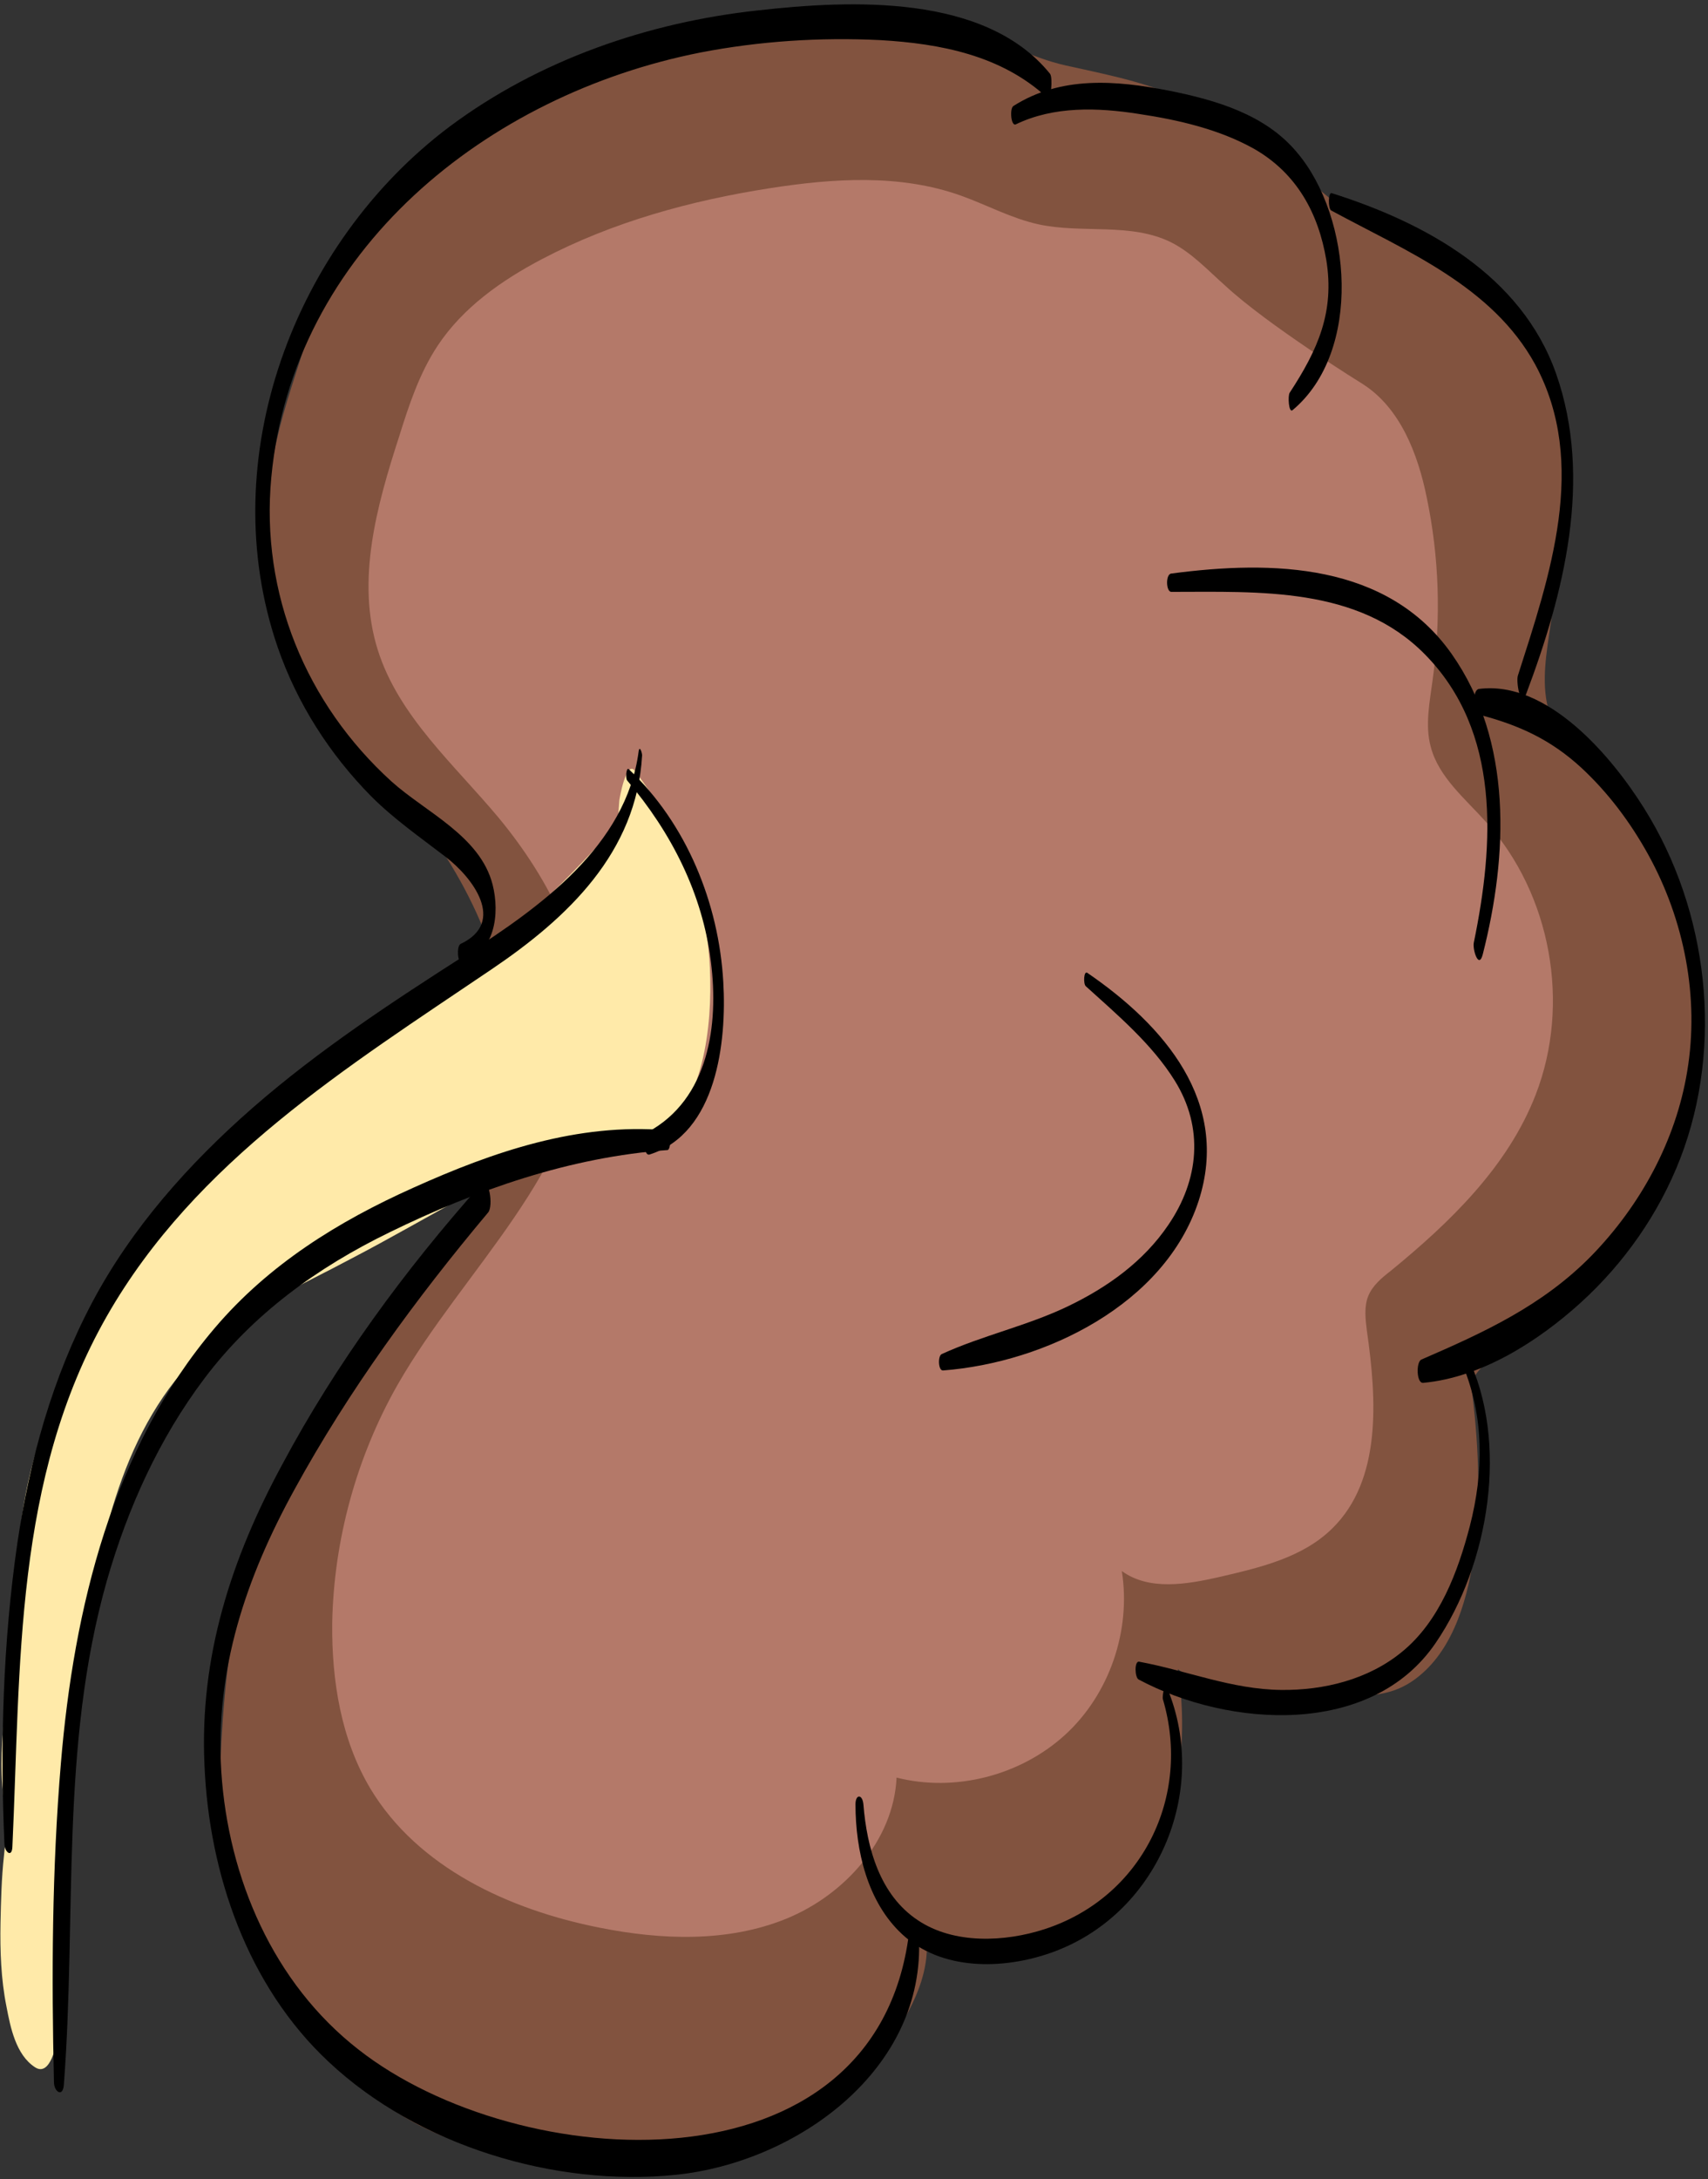 <?xml version="1.0" encoding="UTF-8"?>
<svg width="345px" height="440px" viewBox="0 0 345 440" version="1.1" xmlns="http://www.w3.org/2000/svg" xmlns:xlink="http://www.w3.org/1999/xlink">
    <rect x="0" y="0" width="345" height="440" fill="#333333" stroke="none"/>
    <!-- Generator: Sketch 62 (91390) - https://sketch.com -->
    <title>Group 50</title>
    <desc>Created with Sketch.</desc>
    <g id="Page-1" stroke="none" stroke-width="1" fill="none" fill-rule="evenodd">
        <g id="Group-50" transform="translate(0, 0.875)" fill-rule="nonzero">
            <path d="M295.6,51.925 C305,57.825 313.9,77.725 316.2,88.625 C319.3,103.425 315.3,110.225 313.2,125.225 C312.4,130.825 311.3,136.625 312.7,142.125 C314.7,149.625 319.2,149.825 324.4,155.725 C340.5,173.725 347.5,205.925 338.7,228.425 C331.8,246.225 317.5,260.225 302.6,272.225 C300.4,274.025 298.2,275.825 297.1,278.425 C296,281.125 296.7,275.525 297.1,278.425 C299.5,295.525 300.5,324.125 288.1,336.225 C280.7,343.425 274.6,340.525 264.5,342.725 C256.3,344.525 244.7,341.125 237.9,336.125 C240.3,350.925 238.1,370.725 227.1,380.825 C216.1,390.925 201.8,396.825 187.2,393.125 C186.5,408.825 167,427.225 152.5,433.025 C138,438.925 121.6,438.225 106.2,435.225 C83.8,430.825 71.3,422.525 59.5,402.925 C52.2,390.725 44,381.325 44.2,367.125 C44.5,346.425 45.8,318.425 56.1,300.525 C72.6,271.725 101.4,247.225 102.8,214.125 C103.6,194.225 93.9,175.225 81.2,159.925 C70.1,146.625 58.5,146.925 54.5,111.625 C52.5,93.725 57.4,82.225 62.8,65.025 C65.3,57.225 78.2,43.925 82.8,37.125 C89.1,27.625 100,23.725 110.1,18.425 C127.6,9.225 129,6.425 148.5,3.325 C164.3,0.825 180.9,-0.175 195.9,5.125 C202.4,7.425 208.5,10.825 215.2,12.325 C226,14.725 232.7,15.925 242.6,20.825 C247.8,23.325 265.3,36.125 269.6,40.025 C280.3,49.825 295.6,51.925 295.6,51.925 Z" id="Path" fill="#82533F"></path>
            <g id="Group" opacity="0.4" transform="translate(67, 35.125)" fill="#FFB1A8">
                <path d="M208.2,41.5 C215.8,46.3 219.4,55.6 221.2,64.5 C223.7,76.5 224.1,88.9 222.4,101.1 C221.8,105.7 220.8,110.4 222,114.8 C223.6,120.9 228.9,125.2 233.2,130 C246.3,144.6 250.3,166.7 243.2,185 C237.6,199.5 225.9,210.8 213.9,220.6 C212.1,222 210.3,223.5 209.4,225.6 C208.5,227.8 208.8,230.3 209.1,232.7 C211.1,246.6 212.1,262.8 202.1,272.6 C196.1,278.5 187.5,280.5 179.3,282.4 C172.7,283.9 165.1,285.2 159.6,281.2 C161.5,293.2 157.1,306.1 148.1,314.3 C139.1,322.5 125.9,325.9 114.1,322.9 C113.5,335.6 103.6,346.6 91.8,351.4 C80,356.2 66.6,355.7 54.1,353.2 C35.9,349.6 17.4,341.1 7.8,325.1 C1.9,315.2 -1.36424205e-12,303.4 0.1,291.8 C0.4,275 5,258.2 13.3,243.6 C26.7,220.2 50.1,200.3 51.3,173.3 C52,157.1 44.1,141.7 33.8,129.2 C24.8,118.4 13.5,108.6 9.3,95.2 C4.9,81.2 9.1,66.1 13.6,52.2 C15.6,45.8 17.7,39.4 21.4,33.8 C26.5,26.1 34.3,20.6 42.5,16.3 C56.8,8.8 72.5,4.5 88.5,2 C101.3,0 114.8,-0.9 127.1,3.5 C132.4,5.4 137.3,8.1 142.8,9.3 C151.6,11.2 161.4,8.9 169.5,12.9 C173.7,15 176.9,18.5 180.4,21.6 C189.1,29.7 208.2,41.5 208.2,41.5 Z" id="Path"></path>
            </g>
            <g id="Group" transform="translate(0, 154.125)" fill="#FFEAA9">
                <path d="M128.8,13.8 C119.9,24.3 110.9,34.8 99.9,43.1 C90.6,50.2 80.1,55.5 70.5,62.3 C56.5,72.3 44.9,85.1 33.5,98 C27,105.4 20.3,113.4 19.1,123.2 C18.7,126.3 21.1,113.5 20.8,116.7 C20.3,122.9 12.2,136.2 10.3,142.1 C5.5,156.7 6.6,180.5 4.2,195.8 C2.1,209.4 6.8,205.4 4.6,219 C3.6,225.1 2.4,250.8 7.8,253.7 C11.4,228.7 9.1,203.5 12.7,178.5 C16.3,153.5 20.8,126.5 38.8,108.8 C46.2,101.6 55.3,96.4 64.6,92 C76.6,86.3 104.4,68.9 117.2,65.4 C128.6,62.3 126,72.3 133.6,63.2 C139.7,55.9 141.4,45.6 139.7,36.2 C138,26.8 133.2,18.2 127.6,10.5" id="Path"></path>
                <path d="M128.1,7.7 C118.7,18.1 109.1,28.7 97.7,37 C86.1,45.4 73.1,51.5 61.9,60.7 C51,69.7 41.5,80.4 32.1,91 C23.7,100.4 16.2,110.7 16,123.8 C16,125.3 18.1,135.7 20.9,130.9 C21.9,129.3 22.1,127.4 22.5,125.5 C22.7,124.6 22.9,123.6 23.1,122.7 C23.6,120.3 24.4,121.3 22.6,123.4 C21,121.8 19.4,120.1 17.8,118.5 C17.3,113.4 18,113.7 16.4,117.7 C15.3,120.3 14.1,122.8 12.9,125.3 C10.6,129.9 8.3,134.4 6.9,139.4 C3.4,151.7 3.1,164.7 2.3,177.4 C1.6,188.9 -1.3,200.5 1.5,211.9 C1.6,212.4 1.8,213.9 1.7,212.7 C1.6,211.4 1.6,213.3 1.6,213.6 C1.2,215.6 1,217.6 0.8,219.7 C0.3,224.2 0.2,228.8 0.1,233.3 C-9.09494702e-13,238.9 0.2,244.6 1.3,250.1 C2.1,254.3 3.2,259.9 7.1,262.4 C10.2,264.4 11.5,257.5 11.6,256.1 C15,229.4 13.1,202.4 17.2,175.7 C20.5,154.1 25.4,131.2 42.6,116.1 C51,108.7 61.1,104.4 70.8,99.2 C78.7,95.1 86.4,90.6 94.2,86.4 C101.6,82.4 109.4,77.8 117.6,75.7 C120.8,74.9 123.3,75 126.2,76.4 C128.7,77.6 130,77.7 132.3,75.8 C142.2,67.9 143.9,52.3 143.4,40.6 C142.7,25.6 137.2,12.6 128.3,0.7 C126.5,-1.8 125.1,6.4 125.1,6.6 C124.8,10.2 124.4,16.1 126.6,19.2 C131.2,25.9 139.5,36.7 137,45.3 C136,48.7 133.1,54.9 129.6,56.4 C127.8,57.1 126.8,55.9 125,55.2 C118.7,52.7 111.1,57.2 105.5,59.8 C97.5,63.6 89.7,68 82,72.4 C65.6,81.6 46.6,88.6 34.2,103.2 C20.4,119.4 15,140.7 11.5,161.3 C9.3,174.5 7.7,187.7 7.2,201.1 C6.5,217.9 6.7,234.7 4.2,251.4 C5.7,249.3 7.2,247.2 8.7,245.1 C8.6,245.1 8.5,244.8 8.2,243.6 C7.8,241.2 7.7,239.9 7.6,237.4 C7.4,232.3 7.4,228.5 7.9,223.5 C8.5,217.2 9.3,211.2 7.9,204.9 C7.7,204 7.4,203.1 7.2,202.2 C6.9,200.8 6.6,203.7 7.2,201.5 C8,198.5 8.1,195.1 8.4,192 C9.8,177.8 8.5,162.2 12.7,148.4 C16.3,136.7 25.1,126.8 23.8,113.9 C23.6,111.7 21.9,105.6 19,109 C17.8,110.4 17.6,113 17.3,114.7 C17.1,115.6 16.9,116.6 16.7,117.5 C16.3,119.5 15.3,120.1 17.3,116.5 C18.9,118.9 20.6,121.2 22.2,123.6 C22.2,128 22.5,124 23,122.7 C23.5,121.4 24.1,120.1 24.8,118.8 C26.3,116.1 28,113.7 29.9,111.3 C33.9,106.1 38.4,101.2 42.8,96.3 C51.3,86.8 60.5,77.8 70.7,70.3 C80.9,62.8 92.3,57.1 102.1,49.1 C112.6,40.7 121,30.2 129.4,19.8 C131.1,17.7 131,14.4 130.7,11.9 C130.8,11.4 129.6,6 128.1,7.7 L128.1,7.7 Z" id="Path"></path>
            </g>
            <path d="M129,150.825 C126.5,169.925 109.1,182.225 94.2,191.825 C79.2,201.425 64.4,211.125 51,222.825 C38.2,234.025 26.6,247.025 18.6,262.125 C10.6,277.225 6,293.825 3.5,310.725 C0.6,330.725 0,351.325 0.9,371.525 C1,373.125 2.4,374.225 2.5,372.025 C4.2,335.525 2.8,297.725 21.6,264.825 C39.5,233.525 70.2,214.525 99.3,194.825 C114.7,184.425 128.6,171.225 129.7,151.625 C129.7,151.125 129.2,149.525 129,150.825 L129,150.825 Z" id="Path" fill="#000000"></path>
            <path d="M134.6,227.325 C116.7,225.825 99.7,231.625 83.5,238.925 C68.3,245.725 54.3,254.425 43.4,267.225 C22.7,291.525 14.9,323.925 12.3,355.125 C10.5,376.425 10.4,398.125 10.9,419.525 C10.9,421.425 12.7,422.725 12.9,420.025 C15.5,385.925 12.1,351.625 21.6,318.225 C25.8,303.625 32.1,289.625 41.3,277.425 C51.1,264.425 64.1,255.025 78.7,247.925 C96.3,239.325 115.2,232.725 134.8,231.325 C135.6,231.325 135.6,227.325 134.6,227.325 L134.6,227.325 Z" id="Path" fill="#000000"></path>
            <path d="M93.3,193.425 C100,191.525 101,183.625 99.5,177.725 C97,167.925 86,163.125 79.1,156.925 C61.8,141.225 52.6,118.925 54.8,95.525 C59.1,49.625 98.4,18.225 141.5,9.725 C153.4,7.425 165.6,6.625 177.8,7.225 C190,7.925 202.3,10.325 211.5,18.825 C212.3,19.625 212.7,14.825 212.1,14.025 C199,-2.175 171.8,-0.875 153.1,1.225 C130.9,3.625 108.9,11.225 90.9,24.625 C59.4,48.225 43,91.825 56.1,129.825 C60,141.125 66.6,151.425 75,159.925 C79.6,164.525 84.8,168.125 90,172.125 C95.4,176.225 102.4,185.325 93,189.725 C92.2,190.225 92.4,193.625 93.3,193.425 L93.3,193.425 Z" id="Path" fill="#000000"></path>
            <path d="M205.2,24.225 C212.9,20.525 221.7,20.825 230,22.125 C238,23.325 246.3,25.225 253.4,29.225 C261.9,34.125 266.3,42.125 267.9,51.625 C269.6,62.125 266.2,69.725 260.5,78.425 C260.1,79.025 260.3,82.625 261.1,81.925 C275.2,70.125 273.1,43.025 262,29.925 C255.6,22.225 245.6,19.325 236.1,17.425 C225.4,15.325 214.3,14.425 204.7,20.525 C203.9,21.025 204.2,24.725 205.2,24.225 L205.2,24.225 Z" id="Path" fill="#000000"></path>
            <path d="M268.9,41.625 C284,49.825 301.4,56.825 310.1,72.725 C320.9,92.725 313,115.525 306.6,135.525 C306.2,136.725 307.1,142.125 308.2,139.425 C315.9,119.025 321.8,95.825 314.3,74.525 C307.3,54.725 288,44.125 269,38.125 C268.3,37.825 268.2,41.225 268.9,41.625 L268.9,41.625 Z" id="Path" fill="#000000"></path>
            <path d="M236.6,118.625 C254.3,118.625 274.3,117.525 287.8,131.225 C303.2,146.825 301.8,169.525 297.7,189.425 C297.4,190.825 298.7,194.925 299.5,191.825 C304.6,171.825 305.6,148.725 293.2,131.125 C280.2,112.725 257,112.225 236.6,114.925 C235.4,115.025 235.5,118.625 236.6,118.625 L236.6,118.625 Z" id="Path" fill="#000000"></path>
            <path d="M298.8,143.425 C306.8,145.525 313.2,148.425 319.4,154.125 C324.8,159.125 329.3,165.125 332.9,171.625 C340.2,184.825 343.3,200.525 340.8,215.425 C338.5,229.425 331.4,242.425 321.5,252.625 C311.6,262.725 299.8,268.125 287.1,273.625 C286,274.125 286.1,278.525 287.5,278.325 C299.3,277.225 310.7,269.925 319.3,262.125 C328.1,254.125 335.1,244.125 339.4,233.025 C348.2,210.225 345.1,183.025 332.1,162.325 C325.6,151.925 312.6,136.425 298.7,138.225 C297.3,138.525 297.5,143.125 298.8,143.425 L298.8,143.425 Z" id="Path" fill="#000000"></path>
            <path d="M295.5,274.825 C299.8,285.325 299.7,296.325 296.9,307.225 C294.5,316.425 290.8,326.425 283.2,332.625 C276.4,338.225 267.4,340.425 258.8,340.325 C248.8,340.225 239.8,336.425 230.1,334.625 C229.1,334.425 229.2,337.825 230,338.225 C248.2,347.925 277,349.925 290,330.825 C300.8,315.025 304.9,290.225 296.3,272.725 C295.6,271.525 295.3,274.225 295.5,274.825 L295.5,274.825 Z" id="Path" fill="#000000"></path>
            <path d="M234.9,342.225 C240.7,361.825 230.7,382.225 211,388.625 C203,391.225 192.7,391.725 185.4,386.825 C177.7,381.725 175.1,372.225 174.4,363.425 C174.2,361.325 172.8,361.325 172.8,363.425 C172.8,372.725 175.2,383.125 182.2,389.625 C190.1,397.025 202.5,396.825 212.2,393.425 C233.7,385.925 244.4,360.925 235.8,340.025 C235.3,338.425 234.7,341.625 234.9,342.225 L234.9,342.225 Z" id="Path" fill="#000000"></path>
            <path d="M183.6,389.525 C176.9,442.825 104.8,438.325 72.4,412.925 C55.2,399.525 46.1,378.325 44.7,356.825 C43.4,336.225 49.7,317.625 59.5,299.825 C70.4,279.925 84,261.325 98.6,243.925 C99.7,242.625 98.8,236.425 97.1,238.325 C81.8,255.525 67.9,274.425 57,294.825 C46.7,313.825 40.3,333.625 41.3,355.425 C42.2,377.425 50,400.125 66.4,415.425 C84.4,432.325 112.1,440.725 136.5,438.225 C160.9,435.725 187.1,417.025 185.6,390.025 C185.4,388.225 183.9,387.025 183.6,389.525 L183.6,389.525 Z" id="Path" fill="#000000"></path>
            <path d="M219.3,198.225 C225.7,204.025 232.7,209.925 237.3,217.325 C243.2,226.825 242.2,237.325 236,246.425 C231,253.825 223.7,259.025 215.8,262.825 C207.5,266.825 198.5,268.725 190.2,272.525 C189.4,272.925 189.5,275.925 190.5,275.825 C211.2,274.225 235.3,262.425 242.1,241.625 C248.6,221.625 235.1,206.125 219.6,195.525 C218.9,195.125 218.8,197.725 219.3,198.225 L219.3,198.225 Z" id="Path" fill="#000000"></path>
            <path d="M126.7,156.725 C135.6,167.225 141.9,179.525 143.6,193.325 C145.2,206.025 143.2,221.025 130.8,227.725 C129.7,228.325 130,232.625 131.2,232.225 C144.8,227.925 146.8,209.425 146.1,197.425 C145.2,181.525 138.7,165.425 127,154.425 C126.5,153.925 126.3,156.325 126.7,156.725 L126.7,156.725 Z" id="Path" fill="#000000"></path>
        </g>
    </g>
</svg>